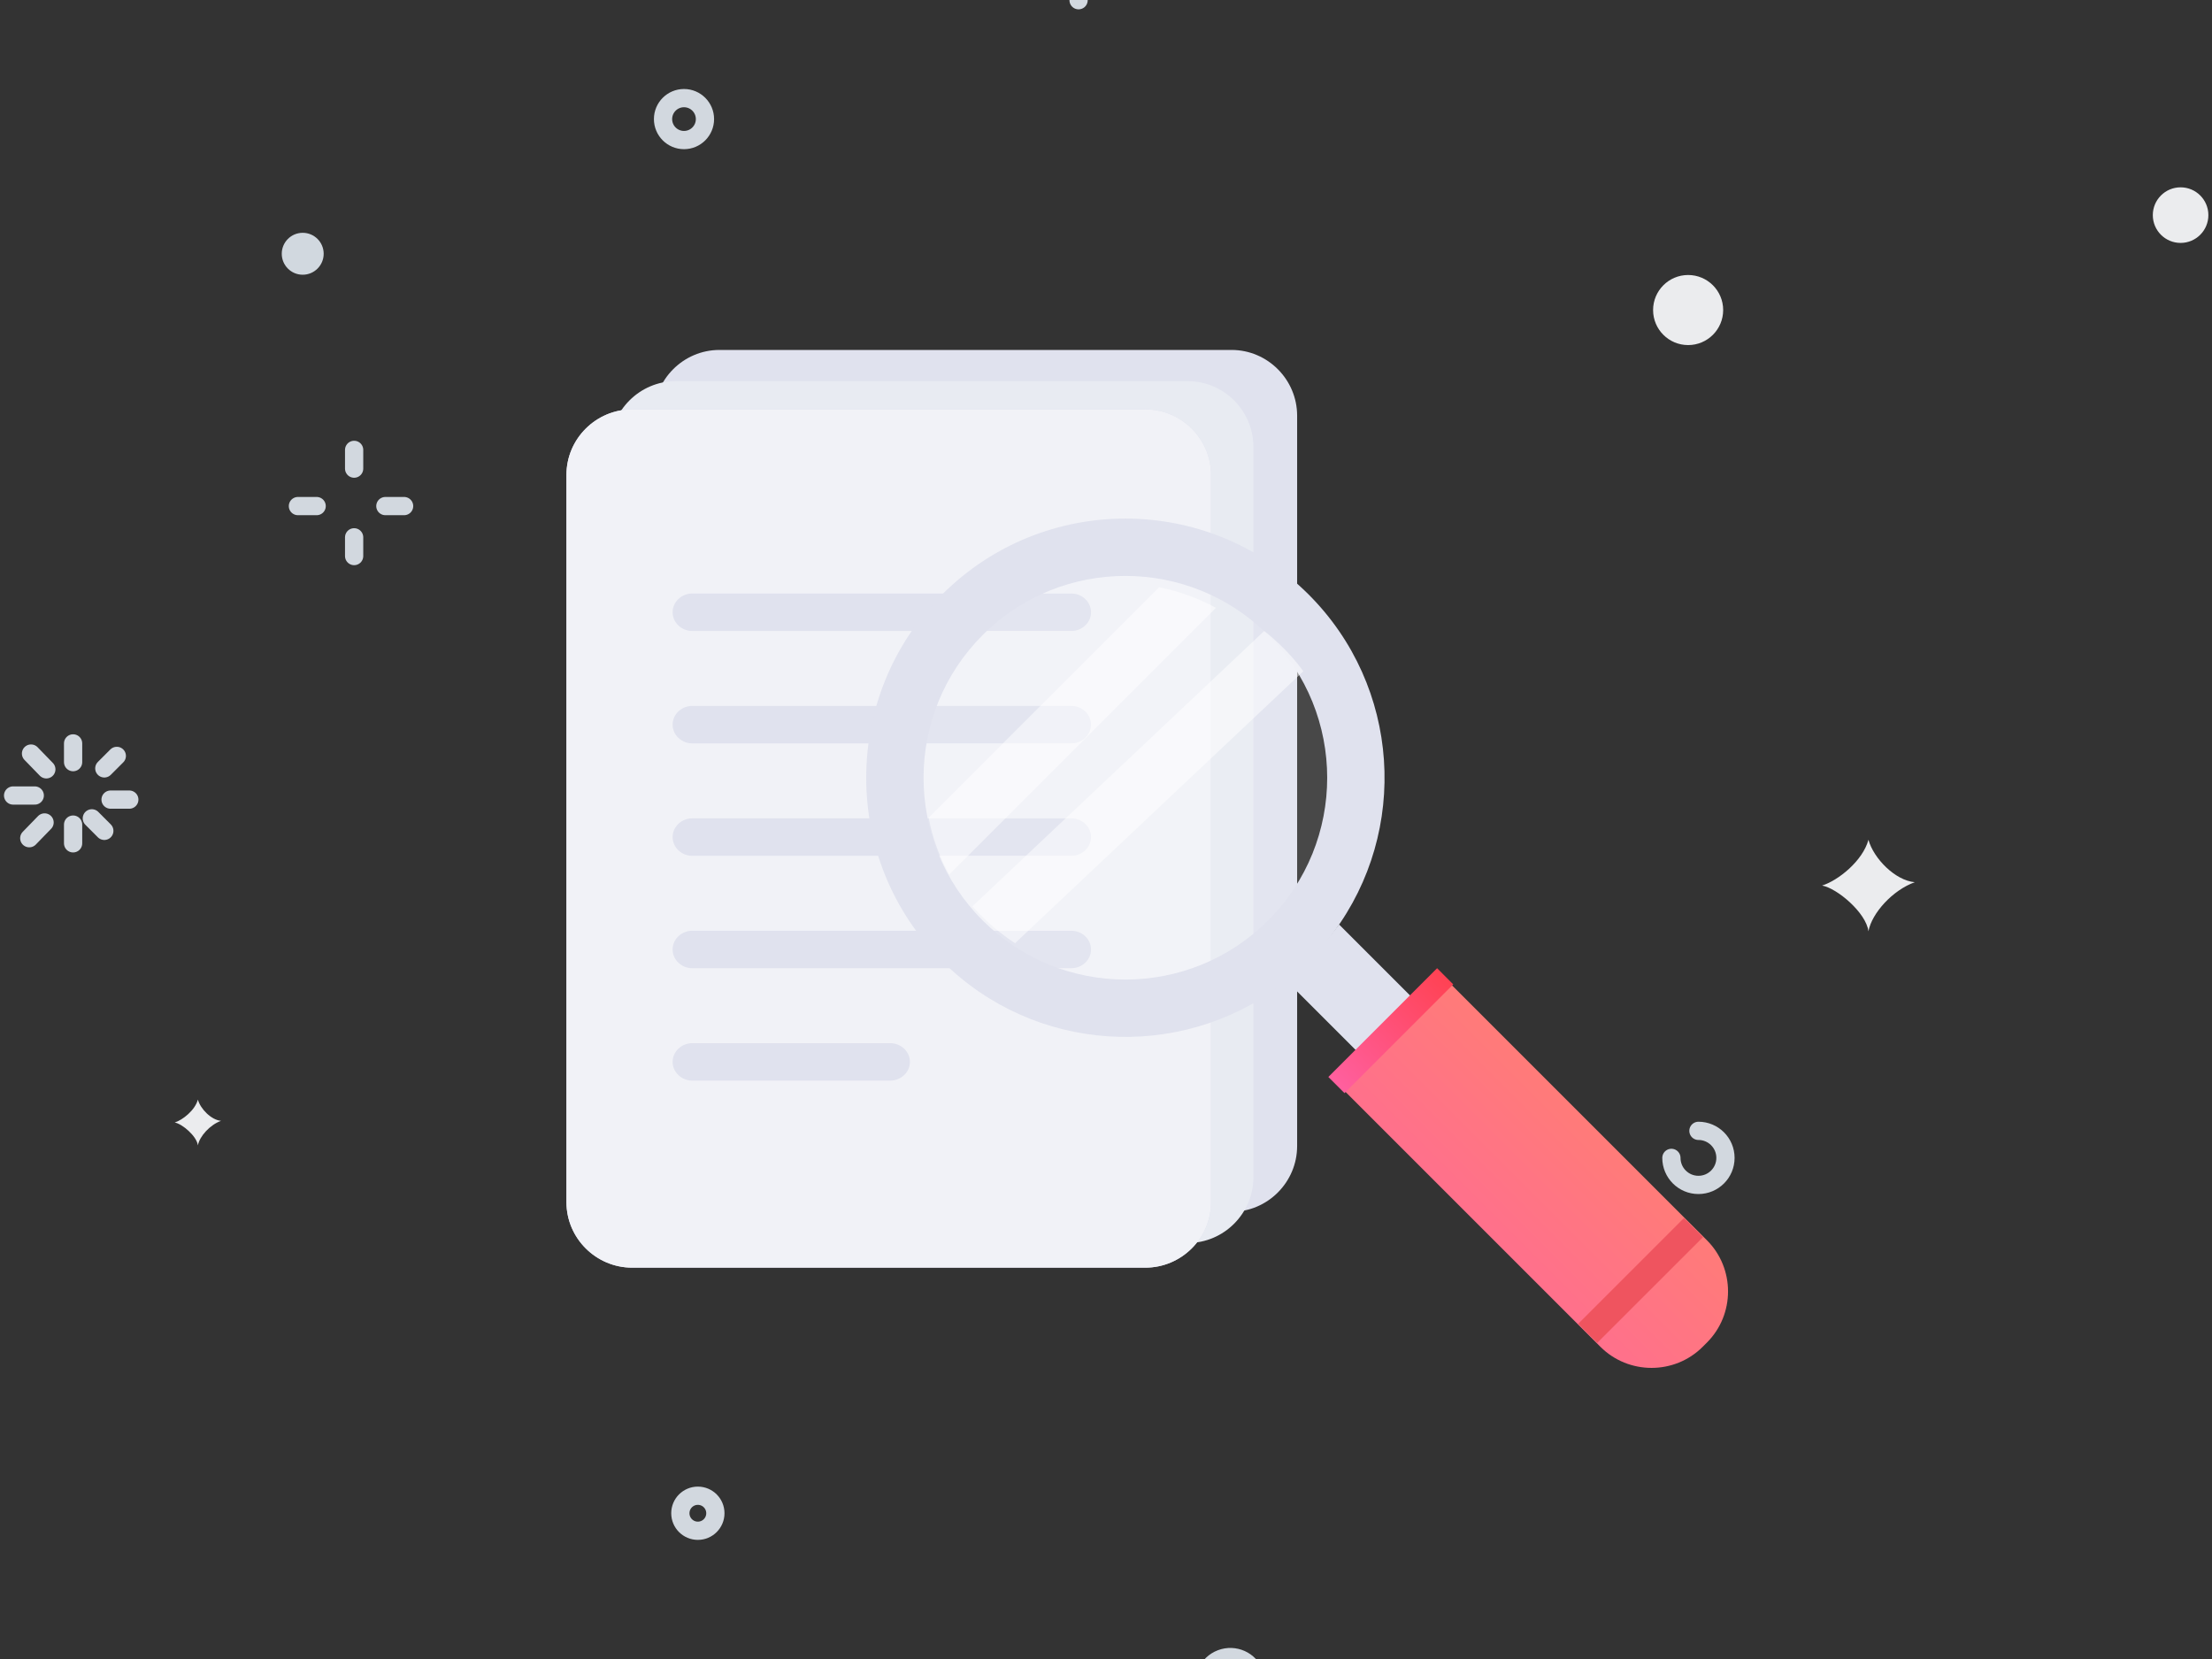 <svg xmlns="http://www.w3.org/2000/svg" xmlns:xlink="http://www.w3.org/1999/xlink" width="800" zoomAndPan="magnify" viewBox="0 0 600 450" height="600" preserveAspectRatio="xMidYMid meet" version="1.0"><rect x="0" y="0" width="600" height="450" fill="#333333" stroke="none"/><defs><clipPath id="67345544e8"><path d="M 363 266 L 469 266 L 469 372 L 363 372 Z M 363 266 " clip-rule="nonzero"/></clipPath><clipPath id="044208ccb7"><path d="M 463.004 364.164 L 461.852 365.316 C 454.227 372.945 441.738 372.945 434.109 365.316 L 363.699 294.906 L 392.594 266.012 L 463.004 336.422 C 470.633 344.051 470.633 356.535 463.004 364.164 " clip-rule="evenodd"/></clipPath><linearGradient x1="246.166" gradientTransform="matrix(1.694, 0, 0, 1.694, 0.168, -23.655)" y1="139.438" x2="183.041" gradientUnits="userSpaceOnUse" y2="202.563" id="617257baf2"><stop stop-opacity="1" stop-color="rgb(100%, 53.699%, 37.599%)" offset="0"/><stop stop-opacity="1" stop-color="rgb(100%, 53.647%, 37.691%)" offset="0.016"/><stop stop-opacity="1" stop-color="rgb(100%, 53.534%, 37.892%)" offset="0.023"/><stop stop-opacity="1" stop-color="rgb(100%, 53.412%, 38.107%)" offset="0.031"/><stop stop-opacity="1" stop-color="rgb(100%, 53.29%, 38.322%)" offset="0.039"/><stop stop-opacity="1" stop-color="rgb(100%, 53.169%, 38.539%)" offset="0.047"/><stop stop-opacity="1" stop-color="rgb(100%, 53.047%, 38.754%)" offset="0.055"/><stop stop-opacity="1" stop-color="rgb(100%, 52.925%, 38.969%)" offset="0.062"/><stop stop-opacity="1" stop-color="rgb(100%, 52.803%, 39.185%)" offset="0.07"/><stop stop-opacity="1" stop-color="rgb(100%, 52.681%, 39.401%)" offset="0.078"/><stop stop-opacity="1" stop-color="rgb(100%, 52.56%, 39.616%)" offset="0.086"/><stop stop-opacity="1" stop-color="rgb(100%, 52.438%, 39.832%)" offset="0.094"/><stop stop-opacity="1" stop-color="rgb(100%, 52.316%, 40.047%)" offset="0.102"/><stop stop-opacity="1" stop-color="rgb(100%, 52.194%, 40.263%)" offset="0.109"/><stop stop-opacity="1" stop-color="rgb(100%, 52.074%, 40.479%)" offset="0.117"/><stop stop-opacity="1" stop-color="rgb(100%, 51.952%, 40.694%)" offset="0.125"/><stop stop-opacity="1" stop-color="rgb(100%, 51.83%, 40.91%)" offset="0.133"/><stop stop-opacity="1" stop-color="rgb(100%, 51.707%, 41.125%)" offset="0.141"/><stop stop-opacity="1" stop-color="rgb(100%, 51.587%, 41.341%)" offset="0.148"/><stop stop-opacity="1" stop-color="rgb(100%, 51.465%, 41.556%)" offset="0.156"/><stop stop-opacity="1" stop-color="rgb(100%, 51.343%, 41.772%)" offset="0.164"/><stop stop-opacity="1" stop-color="rgb(100%, 51.221%, 41.988%)" offset="0.172"/><stop stop-opacity="1" stop-color="rgb(100%, 51.1%, 42.203%)" offset="0.18"/><stop stop-opacity="1" stop-color="rgb(100%, 50.978%, 42.418%)" offset="0.188"/><stop stop-opacity="1" stop-color="rgb(100%, 50.856%, 42.635%)" offset="0.195"/><stop stop-opacity="1" stop-color="rgb(100%, 50.734%, 42.85%)" offset="0.203"/><stop stop-opacity="1" stop-color="rgb(100%, 50.613%, 43.065%)" offset="0.211"/><stop stop-opacity="1" stop-color="rgb(100%, 50.491%, 43.28%)" offset="0.219"/><stop stop-opacity="1" stop-color="rgb(100%, 50.369%, 43.497%)" offset="0.227"/><stop stop-opacity="1" stop-color="rgb(100%, 50.247%, 43.712%)" offset="0.234"/><stop stop-opacity="1" stop-color="rgb(100%, 50.127%, 43.927%)" offset="0.242"/><stop stop-opacity="1" stop-color="rgb(100%, 50.005%, 44.144%)" offset="0.25"/><stop stop-opacity="1" stop-color="rgb(100%, 49.883%, 44.359%)" offset="0.258"/><stop stop-opacity="1" stop-color="rgb(100%, 49.76%, 44.574%)" offset="0.266"/><stop stop-opacity="1" stop-color="rgb(100%, 49.64%, 44.789%)" offset="0.273"/><stop stop-opacity="1" stop-color="rgb(100%, 49.518%, 45.006%)" offset="0.281"/><stop stop-opacity="1" stop-color="rgb(100%, 49.396%, 45.221%)" offset="0.289"/><stop stop-opacity="1" stop-color="rgb(100%, 49.274%, 45.436%)" offset="0.297"/><stop stop-opacity="1" stop-color="rgb(100%, 49.152%, 45.651%)" offset="0.305"/><stop stop-opacity="1" stop-color="rgb(100%, 49.031%, 45.868%)" offset="0.312"/><stop stop-opacity="1" stop-color="rgb(100%, 48.909%, 46.083%)" offset="0.32"/><stop stop-opacity="1" stop-color="rgb(100%, 48.787%, 46.298%)" offset="0.328"/><stop stop-opacity="1" stop-color="rgb(100%, 48.665%, 46.515%)" offset="0.336"/><stop stop-opacity="1" stop-color="rgb(100%, 48.544%, 46.73%)" offset="0.344"/><stop stop-opacity="1" stop-color="rgb(100%, 48.422%, 46.945%)" offset="0.352"/><stop stop-opacity="1" stop-color="rgb(100%, 48.3%, 47.16%)" offset="0.359"/><stop stop-opacity="1" stop-color="rgb(100%, 48.178%, 47.377%)" offset="0.367"/><stop stop-opacity="1" stop-color="rgb(100%, 48.058%, 47.592%)" offset="0.375"/><stop stop-opacity="1" stop-color="rgb(100%, 47.935%, 47.807%)" offset="0.383"/><stop stop-opacity="1" stop-color="rgb(100%, 47.813%, 48.022%)" offset="0.391"/><stop stop-opacity="1" stop-color="rgb(100%, 47.691%, 48.239%)" offset="0.398"/><stop stop-opacity="1" stop-color="rgb(100%, 47.571%, 48.454%)" offset="0.406"/><stop stop-opacity="1" stop-color="rgb(100%, 47.449%, 48.669%)" offset="0.414"/><stop stop-opacity="1" stop-color="rgb(100%, 47.327%, 48.886%)" offset="0.422"/><stop stop-opacity="1" stop-color="rgb(100%, 47.205%, 49.101%)" offset="0.43"/><stop stop-opacity="1" stop-color="rgb(100%, 47.084%, 49.316%)" offset="0.438"/><stop stop-opacity="1" stop-color="rgb(100%, 46.962%, 49.532%)" offset="0.445"/><stop stop-opacity="1" stop-color="rgb(100%, 46.84%, 49.748%)" offset="0.453"/><stop stop-opacity="1" stop-color="rgb(100%, 46.718%, 49.963%)" offset="0.461"/><stop stop-opacity="1" stop-color="rgb(100%, 46.597%, 50.179%)" offset="0.469"/><stop stop-opacity="1" stop-color="rgb(100%, 46.475%, 50.394%)" offset="0.477"/><stop stop-opacity="1" stop-color="rgb(100%, 46.353%, 50.61%)" offset="0.484"/><stop stop-opacity="1" stop-color="rgb(100%, 46.231%, 50.825%)" offset="0.492"/><stop stop-opacity="1" stop-color="rgb(100%, 46.111%, 51.041%)" offset="0.5"/><stop stop-opacity="1" stop-color="rgb(100%, 46.05%, 51.149%)" offset="0.5"/><stop stop-opacity="1" stop-color="rgb(100%, 45.988%, 51.257%)" offset="0.5"/><stop stop-opacity="1" stop-color="rgb(100%, 45.927%, 51.366%)" offset="0.508"/><stop stop-opacity="1" stop-color="rgb(100%, 45.866%, 51.472%)" offset="0.516"/><stop stop-opacity="1" stop-color="rgb(100%, 45.744%, 51.688%)" offset="0.523"/><stop stop-opacity="1" stop-color="rgb(100%, 45.624%, 51.903%)" offset="0.531"/><stop stop-opacity="1" stop-color="rgb(100%, 45.502%, 52.119%)" offset="0.539"/><stop stop-opacity="1" stop-color="rgb(100%, 45.38%, 52.335%)" offset="0.547"/><stop stop-opacity="1" stop-color="rgb(100%, 45.258%, 52.55%)" offset="0.555"/><stop stop-opacity="1" stop-color="rgb(100%, 45.135%, 52.765%)" offset="0.562"/><stop stop-opacity="1" stop-color="rgb(100%, 45.015%, 52.982%)" offset="0.57"/><stop stop-opacity="1" stop-color="rgb(100%, 44.893%, 53.197%)" offset="0.578"/><stop stop-opacity="1" stop-color="rgb(100%, 44.771%, 53.412%)" offset="0.586"/><stop stop-opacity="1" stop-color="rgb(100%, 44.649%, 53.627%)" offset="0.594"/><stop stop-opacity="1" stop-color="rgb(100%, 44.528%, 53.844%)" offset="0.602"/><stop stop-opacity="1" stop-color="rgb(100%, 44.406%, 54.059%)" offset="0.609"/><stop stop-opacity="1" stop-color="rgb(100%, 44.284%, 54.274%)" offset="0.617"/><stop stop-opacity="1" stop-color="rgb(100%, 44.162%, 54.491%)" offset="0.625"/><stop stop-opacity="1" stop-color="rgb(100%, 44.041%, 54.706%)" offset="0.633"/><stop stop-opacity="1" stop-color="rgb(100%, 43.919%, 54.921%)" offset="0.641"/><stop stop-opacity="1" stop-color="rgb(100%, 43.797%, 55.136%)" offset="0.648"/><stop stop-opacity="1" stop-color="rgb(100%, 43.675%, 55.353%)" offset="0.656"/><stop stop-opacity="1" stop-color="rgb(100%, 43.555%, 55.568%)" offset="0.664"/><stop stop-opacity="1" stop-color="rgb(100%, 43.433%, 55.783%)" offset="0.672"/><stop stop-opacity="1" stop-color="rgb(100%, 43.311%, 55.998%)" offset="0.68"/><stop stop-opacity="1" stop-color="rgb(100%, 43.188%, 56.215%)" offset="0.688"/><stop stop-opacity="1" stop-color="rgb(100%, 43.068%, 56.43%)" offset="0.695"/><stop stop-opacity="1" stop-color="rgb(100%, 42.946%, 56.645%)" offset="0.703"/><stop stop-opacity="1" stop-color="rgb(100%, 42.824%, 56.862%)" offset="0.711"/><stop stop-opacity="1" stop-color="rgb(100%, 42.702%, 57.077%)" offset="0.719"/><stop stop-opacity="1" stop-color="rgb(100%, 42.581%, 57.292%)" offset="0.727"/><stop stop-opacity="1" stop-color="rgb(100%, 42.459%, 57.507%)" offset="0.734"/><stop stop-opacity="1" stop-color="rgb(100%, 42.337%, 57.724%)" offset="0.742"/><stop stop-opacity="1" stop-color="rgb(100%, 42.215%, 57.939%)" offset="0.75"/><stop stop-opacity="1" stop-color="rgb(100%, 42.094%, 58.154%)" offset="0.758"/><stop stop-opacity="1" stop-color="rgb(100%, 41.972%, 58.369%)" offset="0.766"/><stop stop-opacity="1" stop-color="rgb(100%, 41.85%, 58.586%)" offset="0.773"/><stop stop-opacity="1" stop-color="rgb(100%, 41.728%, 58.801%)" offset="0.781"/><stop stop-opacity="1" stop-color="rgb(100%, 41.606%, 59.016%)" offset="0.789"/><stop stop-opacity="1" stop-color="rgb(100%, 41.486%, 59.233%)" offset="0.797"/><stop stop-opacity="1" stop-color="rgb(100%, 41.364%, 59.448%)" offset="0.805"/><stop stop-opacity="1" stop-color="rgb(100%, 41.241%, 59.663%)" offset="0.812"/><stop stop-opacity="1" stop-color="rgb(100%, 41.119%, 59.879%)" offset="0.82"/><stop stop-opacity="1" stop-color="rgb(100%, 40.999%, 60.095%)" offset="0.828"/><stop stop-opacity="1" stop-color="rgb(100%, 40.877%, 60.31%)" offset="0.836"/><stop stop-opacity="1" stop-color="rgb(100%, 40.755%, 60.526%)" offset="0.844"/><stop stop-opacity="1" stop-color="rgb(100%, 40.633%, 60.741%)" offset="0.852"/><stop stop-opacity="1" stop-color="rgb(100%, 40.512%, 60.957%)" offset="0.859"/><stop stop-opacity="1" stop-color="rgb(100%, 40.39%, 61.172%)" offset="0.867"/><stop stop-opacity="1" stop-color="rgb(100%, 40.268%, 61.388%)" offset="0.875"/><stop stop-opacity="1" stop-color="rgb(100%, 40.146%, 61.604%)" offset="0.883"/><stop stop-opacity="1" stop-color="rgb(100%, 40.025%, 61.819%)" offset="0.891"/><stop stop-opacity="1" stop-color="rgb(100%, 39.903%, 62.035%)" offset="0.898"/><stop stop-opacity="1" stop-color="rgb(100%, 39.781%, 62.25%)" offset="0.906"/><stop stop-opacity="1" stop-color="rgb(100%, 39.659%, 62.466%)" offset="0.914"/><stop stop-opacity="1" stop-color="rgb(100%, 39.539%, 62.682%)" offset="0.922"/><stop stop-opacity="1" stop-color="rgb(100%, 39.417%, 62.897%)" offset="0.93"/><stop stop-opacity="1" stop-color="rgb(100%, 39.294%, 63.112%)" offset="0.938"/><stop stop-opacity="1" stop-color="rgb(100%, 39.172%, 63.329%)" offset="0.945"/><stop stop-opacity="1" stop-color="rgb(100%, 39.052%, 63.544%)" offset="0.953"/><stop stop-opacity="1" stop-color="rgb(100%, 38.93%, 63.759%)" offset="0.961"/><stop stop-opacity="1" stop-color="rgb(100%, 38.808%, 63.974%)" offset="0.969"/><stop stop-opacity="1" stop-color="rgb(100%, 38.686%, 64.191%)" offset="0.977"/><stop stop-opacity="1" stop-color="rgb(100%, 38.565%, 64.406%)" offset="0.984"/><stop stop-opacity="1" stop-color="rgb(100%, 38.451%, 64.606%)" offset="1"/></linearGradient><clipPath id="efa6e41089"><path d="M 360 262 L 395 262 L 395 297 L 360 297 Z M 360 262 " clip-rule="nonzero"/></clipPath><clipPath id="91289b978e"><path d="M 394.191 267.008 L 364.695 296.504 L 360.312 292.121 L 389.809 262.625 Z M 394.191 267.008 " clip-rule="evenodd"/></clipPath><linearGradient x1="222.604" gradientTransform="matrix(1.694, 0, 0, 1.694, 0.168, -23.655)" y1="159" x2="202.604" gradientUnits="userSpaceOnUse" y2="179" id="2d86fe5f2f"><stop stop-opacity="1" stop-color="rgb(100%, 25.099%, 30.6%)" offset="0"/><stop stop-opacity="1" stop-color="rgb(100%, 25.151%, 30.733%)" offset="0.008"/><stop stop-opacity="1" stop-color="rgb(100%, 25.255%, 30.998%)" offset="0.016"/><stop stop-opacity="1" stop-color="rgb(100%, 25.359%, 31.265%)" offset="0.023"/><stop stop-opacity="1" stop-color="rgb(100%, 25.462%, 31.531%)" offset="0.031"/><stop stop-opacity="1" stop-color="rgb(100%, 25.566%, 31.798%)" offset="0.039"/><stop stop-opacity="1" stop-color="rgb(100%, 25.671%, 32.063%)" offset="0.047"/><stop stop-opacity="1" stop-color="rgb(100%, 25.775%, 32.33%)" offset="0.055"/><stop stop-opacity="1" stop-color="rgb(100%, 25.879%, 32.597%)" offset="0.062"/><stop stop-opacity="1" stop-color="rgb(100%, 25.983%, 32.863%)" offset="0.07"/><stop stop-opacity="1" stop-color="rgb(100%, 26.086%, 33.13%)" offset="0.078"/><stop stop-opacity="1" stop-color="rgb(100%, 26.19%, 33.395%)" offset="0.086"/><stop stop-opacity="1" stop-color="rgb(100%, 26.294%, 33.662%)" offset="0.094"/><stop stop-opacity="1" stop-color="rgb(100%, 26.398%, 33.929%)" offset="0.102"/><stop stop-opacity="1" stop-color="rgb(100%, 26.501%, 34.195%)" offset="0.109"/><stop stop-opacity="1" stop-color="rgb(100%, 26.605%, 34.462%)" offset="0.117"/><stop stop-opacity="1" stop-color="rgb(100%, 26.709%, 34.727%)" offset="0.125"/><stop stop-opacity="1" stop-color="rgb(100%, 26.814%, 34.995%)" offset="0.133"/><stop stop-opacity="1" stop-color="rgb(100%, 26.918%, 35.262%)" offset="0.141"/><stop stop-opacity="1" stop-color="rgb(100%, 27.022%, 35.527%)" offset="0.148"/><stop stop-opacity="1" stop-color="rgb(100%, 27.126%, 35.794%)" offset="0.156"/><stop stop-opacity="1" stop-color="rgb(100%, 27.229%, 36.06%)" offset="0.164"/><stop stop-opacity="1" stop-color="rgb(100%, 27.333%, 36.327%)" offset="0.172"/><stop stop-opacity="1" stop-color="rgb(100%, 27.437%, 36.594%)" offset="0.18"/><stop stop-opacity="1" stop-color="rgb(100%, 27.541%, 36.859%)" offset="0.188"/><stop stop-opacity="1" stop-color="rgb(100%, 27.644%, 37.126%)" offset="0.195"/><stop stop-opacity="1" stop-color="rgb(100%, 27.748%, 37.392%)" offset="0.203"/><stop stop-opacity="1" stop-color="rgb(100%, 27.853%, 37.659%)" offset="0.211"/><stop stop-opacity="1" stop-color="rgb(100%, 27.957%, 37.926%)" offset="0.219"/><stop stop-opacity="1" stop-color="rgb(100%, 28.061%, 38.191%)" offset="0.227"/><stop stop-opacity="1" stop-color="rgb(100%, 28.165%, 38.458%)" offset="0.234"/><stop stop-opacity="1" stop-color="rgb(100%, 28.268%, 38.724%)" offset="0.242"/><stop stop-opacity="1" stop-color="rgb(100%, 28.372%, 38.991%)" offset="0.25"/><stop stop-opacity="1" stop-color="rgb(100%, 28.476%, 39.256%)" offset="0.258"/><stop stop-opacity="1" stop-color="rgb(100%, 28.58%, 39.523%)" offset="0.266"/><stop stop-opacity="1" stop-color="rgb(100%, 28.683%, 39.79%)" offset="0.273"/><stop stop-opacity="1" stop-color="rgb(100%, 28.787%, 40.056%)" offset="0.281"/><stop stop-opacity="1" stop-color="rgb(100%, 28.891%, 40.323%)" offset="0.289"/><stop stop-opacity="1" stop-color="rgb(100%, 28.996%, 40.588%)" offset="0.297"/><stop stop-opacity="1" stop-color="rgb(100%, 29.1%, 40.855%)" offset="0.305"/><stop stop-opacity="1" stop-color="rgb(100%, 29.204%, 41.122%)" offset="0.312"/><stop stop-opacity="1" stop-color="rgb(100%, 29.308%, 41.388%)" offset="0.32"/><stop stop-opacity="1" stop-color="rgb(100%, 29.411%, 41.655%)" offset="0.328"/><stop stop-opacity="1" stop-color="rgb(100%, 29.515%, 41.92%)" offset="0.336"/><stop stop-opacity="1" stop-color="rgb(100%, 29.619%, 42.188%)" offset="0.344"/><stop stop-opacity="1" stop-color="rgb(100%, 29.723%, 42.455%)" offset="0.352"/><stop stop-opacity="1" stop-color="rgb(100%, 29.826%, 42.72%)" offset="0.359"/><stop stop-opacity="1" stop-color="rgb(100%, 29.93%, 42.987%)" offset="0.367"/><stop stop-opacity="1" stop-color="rgb(100%, 30.035%, 43.253%)" offset="0.375"/><stop stop-opacity="1" stop-color="rgb(100%, 30.139%, 43.52%)" offset="0.383"/><stop stop-opacity="1" stop-color="rgb(100%, 30.243%, 43.787%)" offset="0.391"/><stop stop-opacity="1" stop-color="rgb(100%, 30.347%, 44.052%)" offset="0.398"/><stop stop-opacity="1" stop-color="rgb(100%, 30.45%, 44.319%)" offset="0.406"/><stop stop-opacity="1" stop-color="rgb(100%, 30.554%, 44.585%)" offset="0.414"/><stop stop-opacity="1" stop-color="rgb(100%, 30.658%, 44.852%)" offset="0.422"/><stop stop-opacity="1" stop-color="rgb(100%, 30.762%, 45.117%)" offset="0.43"/><stop stop-opacity="1" stop-color="rgb(100%, 30.865%, 45.384%)" offset="0.438"/><stop stop-opacity="1" stop-color="rgb(100%, 30.969%, 45.651%)" offset="0.445"/><stop stop-opacity="1" stop-color="rgb(100%, 31.075%, 45.917%)" offset="0.453"/><stop stop-opacity="1" stop-color="rgb(100%, 31.178%, 46.184%)" offset="0.461"/><stop stop-opacity="1" stop-color="rgb(100%, 31.282%, 46.449%)" offset="0.469"/><stop stop-opacity="1" stop-color="rgb(100%, 31.386%, 46.716%)" offset="0.477"/><stop stop-opacity="1" stop-color="rgb(100%, 31.49%, 46.983%)" offset="0.484"/><stop stop-opacity="1" stop-color="rgb(100%, 31.593%, 47.249%)" offset="0.492"/><stop stop-opacity="1" stop-color="rgb(100%, 31.697%, 47.516%)" offset="0.5"/><stop stop-opacity="1" stop-color="rgb(100%, 31.801%, 47.781%)" offset="0.508"/><stop stop-opacity="1" stop-color="rgb(100%, 31.905%, 48.048%)" offset="0.516"/><stop stop-opacity="1" stop-color="rgb(100%, 32.008%, 48.315%)" offset="0.523"/><stop stop-opacity="1" stop-color="rgb(100%, 32.112%, 48.581%)" offset="0.531"/><stop stop-opacity="1" stop-color="rgb(100%, 32.217%, 48.848%)" offset="0.539"/><stop stop-opacity="1" stop-color="rgb(100%, 32.321%, 49.113%)" offset="0.547"/><stop stop-opacity="1" stop-color="rgb(100%, 32.425%, 49.38%)" offset="0.555"/><stop stop-opacity="1" stop-color="rgb(100%, 32.529%, 49.648%)" offset="0.562"/><stop stop-opacity="1" stop-color="rgb(100%, 32.632%, 49.913%)" offset="0.57"/><stop stop-opacity="1" stop-color="rgb(100%, 32.736%, 50.18%)" offset="0.578"/><stop stop-opacity="1" stop-color="rgb(100%, 32.84%, 50.446%)" offset="0.586"/><stop stop-opacity="1" stop-color="rgb(100%, 32.944%, 50.713%)" offset="0.594"/><stop stop-opacity="1" stop-color="rgb(100%, 33.047%, 50.98%)" offset="0.602"/><stop stop-opacity="1" stop-color="rgb(100%, 33.151%, 51.245%)" offset="0.609"/><stop stop-opacity="1" stop-color="rgb(100%, 33.257%, 51.512%)" offset="0.617"/><stop stop-opacity="1" stop-color="rgb(100%, 33.36%, 51.778%)" offset="0.625"/><stop stop-opacity="1" stop-color="rgb(100%, 33.464%, 52.045%)" offset="0.633"/><stop stop-opacity="1" stop-color="rgb(100%, 33.568%, 52.31%)" offset="0.641"/><stop stop-opacity="1" stop-color="rgb(100%, 33.672%, 52.577%)" offset="0.648"/><stop stop-opacity="1" stop-color="rgb(100%, 33.775%, 52.844%)" offset="0.656"/><stop stop-opacity="1" stop-color="rgb(100%, 33.879%, 53.11%)" offset="0.664"/><stop stop-opacity="1" stop-color="rgb(100%, 33.983%, 53.377%)" offset="0.672"/><stop stop-opacity="1" stop-color="rgb(100%, 34.087%, 53.642%)" offset="0.68"/><stop stop-opacity="1" stop-color="rgb(100%, 34.19%, 53.909%)" offset="0.688"/><stop stop-opacity="1" stop-color="rgb(100%, 34.294%, 54.176%)" offset="0.695"/><stop stop-opacity="1" stop-color="rgb(100%, 34.399%, 54.442%)" offset="0.703"/><stop stop-opacity="1" stop-color="rgb(100%, 34.503%, 54.709%)" offset="0.711"/><stop stop-opacity="1" stop-color="rgb(100%, 34.607%, 54.974%)" offset="0.719"/><stop stop-opacity="1" stop-color="rgb(100%, 34.711%, 55.241%)" offset="0.727"/><stop stop-opacity="1" stop-color="rgb(100%, 34.814%, 55.508%)" offset="0.734"/><stop stop-opacity="1" stop-color="rgb(100%, 34.918%, 55.774%)" offset="0.742"/><stop stop-opacity="1" stop-color="rgb(100%, 35.022%, 56.041%)" offset="0.75"/><stop stop-opacity="1" stop-color="rgb(100%, 35.126%, 56.306%)" offset="0.758"/><stop stop-opacity="1" stop-color="rgb(100%, 35.229%, 56.573%)" offset="0.766"/><stop stop-opacity="1" stop-color="rgb(100%, 35.333%, 56.841%)" offset="0.773"/><stop stop-opacity="1" stop-color="rgb(100%, 35.439%, 57.106%)" offset="0.781"/><stop stop-opacity="1" stop-color="rgb(100%, 35.542%, 57.373%)" offset="0.789"/><stop stop-opacity="1" stop-color="rgb(100%, 35.646%, 57.639%)" offset="0.797"/><stop stop-opacity="1" stop-color="rgb(100%, 35.75%, 57.906%)" offset="0.805"/><stop stop-opacity="1" stop-color="rgb(100%, 35.854%, 58.171%)" offset="0.812"/><stop stop-opacity="1" stop-color="rgb(100%, 35.957%, 58.438%)" offset="0.82"/><stop stop-opacity="1" stop-color="rgb(100%, 36.061%, 58.705%)" offset="0.828"/><stop stop-opacity="1" stop-color="rgb(100%, 36.165%, 58.971%)" offset="0.836"/><stop stop-opacity="1" stop-color="rgb(100%, 36.269%, 59.238%)" offset="0.844"/><stop stop-opacity="1" stop-color="rgb(100%, 36.372%, 59.503%)" offset="0.852"/><stop stop-opacity="1" stop-color="rgb(100%, 36.476%, 59.77%)" offset="0.859"/><stop stop-opacity="1" stop-color="rgb(100%, 36.581%, 60.037%)" offset="0.867"/><stop stop-opacity="1" stop-color="rgb(100%, 36.685%, 60.303%)" offset="0.875"/><stop stop-opacity="1" stop-color="rgb(100%, 36.789%, 60.57%)" offset="0.883"/><stop stop-opacity="1" stop-color="rgb(100%, 36.893%, 60.835%)" offset="0.891"/><stop stop-opacity="1" stop-color="rgb(100%, 36.996%, 61.102%)" offset="0.898"/><stop stop-opacity="1" stop-color="rgb(100%, 37.1%, 61.369%)" offset="0.906"/><stop stop-opacity="1" stop-color="rgb(100%, 37.204%, 61.635%)" offset="0.914"/><stop stop-opacity="1" stop-color="rgb(100%, 37.308%, 61.902%)" offset="0.922"/><stop stop-opacity="1" stop-color="rgb(100%, 37.411%, 62.167%)" offset="0.93"/><stop stop-opacity="1" stop-color="rgb(100%, 37.515%, 62.434%)" offset="0.938"/><stop stop-opacity="1" stop-color="rgb(100%, 37.621%, 62.701%)" offset="0.945"/><stop stop-opacity="1" stop-color="rgb(100%, 37.724%, 62.967%)" offset="0.953"/><stop stop-opacity="1" stop-color="rgb(100%, 37.828%, 63.234%)" offset="0.961"/><stop stop-opacity="1" stop-color="rgb(100%, 37.932%, 63.499%)" offset="0.969"/><stop stop-opacity="1" stop-color="rgb(100%, 38.036%, 63.766%)" offset="0.977"/><stop stop-opacity="1" stop-color="rgb(100%, 38.139%, 64.034%)" offset="0.984"/><stop stop-opacity="1" stop-color="rgb(100%, 38.243%, 64.299%)" offset="0.992"/><stop stop-opacity="1" stop-color="rgb(100%, 38.347%, 64.566%)" offset="1"/></linearGradient></defs><path stroke-linecap="round" transform="matrix(1.694, 0, 0, 1.694, 0.168, -23.655)" fill="none" stroke-linejoin="miter" d="M 11.606 132.999 L 11.606 135.999 " stroke="#d2d8df" stroke-width="2.921" stroke-opacity="1" stroke-miterlimit="4"/><path stroke-linecap="round" transform="matrix(1.694, 0, 0, 1.694, 0.168, -23.655)" fill="none" stroke-linejoin="miter" d="M 4.868 134.625 L 7.319 137.15 " stroke="#d2d8df" stroke-width="2.921" stroke-opacity="1" stroke-miterlimit="4"/><path stroke-linecap="round" transform="matrix(1.694, 0, 0, 1.694, 0.168, -23.655)" fill="none" stroke-linejoin="miter" d="M 1.999 141.342 L 5.467 141.342 " stroke="#d2d8df" stroke-width="2.921" stroke-opacity="1" stroke-miterlimit="4"/><path stroke-linecap="round" transform="matrix(1.694, 0, 0, 1.694, 0.168, -23.655)" fill="none" stroke-linejoin="miter" d="M 4.587 148.179 L 7.038 145.657 " stroke="#d2d8df" stroke-width="2.921" stroke-opacity="1" stroke-miterlimit="4"/><path stroke-linecap="round" transform="matrix(1.694, 0, 0, 1.694, 0.168, -23.655)" fill="none" stroke-linejoin="miter" d="M 11.606 149 L 11.606 146 " stroke="#d2d8df" stroke-width="2.921" stroke-opacity="1" stroke-miterlimit="4"/><path stroke-linecap="round" transform="matrix(1.694, 0, 0, 1.694, 0.168, -23.655)" fill="none" stroke-linejoin="miter" d="M 16.605 147.001 L 14.606 144.999 " stroke="#d2d8df" stroke-width="2.921" stroke-opacity="1" stroke-miterlimit="4"/><path stroke-linecap="round" transform="matrix(1.694, 0, 0, 1.694, 0.168, -23.655)" fill="none" stroke-linejoin="miter" d="M 20.606 141.999 L 17.606 141.999 " stroke="#d2d8df" stroke-width="2.921" stroke-opacity="1" stroke-miterlimit="4"/><path stroke-linecap="round" transform="matrix(1.694, 0, 0, 1.694, 0.168, -23.655)" fill="none" stroke-linejoin="miter" d="M 18.605 135.001 L 16.605 137 " stroke="#d2d8df" stroke-width="2.921" stroke-opacity="1" stroke-miterlimit="4"/><path stroke-linecap="round" transform="matrix(1.694, 0, 0, 1.694, 0.168, -23.655)" fill="none" stroke-linejoin="miter" d="M 172.605 13.999 L 172.605 12 " stroke="#d2d8df" stroke-width="2.921" stroke-opacity="1" stroke-miterlimit="4"/><path stroke-linecap="round" transform="matrix(1.694, 0, 0, 1.694, 0.168, -23.655)" fill="none" stroke-linejoin="miter" d="M 56.605 86.001 L 56.605 89.001 " stroke="#d2d8df" stroke-width="2.921" stroke-opacity="1" stroke-miterlimit="4"/><path stroke-linecap="round" transform="matrix(1.694, 0, 0, 1.694, 0.168, -23.655)" fill="none" stroke-linejoin="miter" d="M 47.605 94.999 L 50.605 94.999 " stroke="#d2d8df" stroke-width="2.921" stroke-opacity="1" stroke-miterlimit="4"/><path stroke-linecap="round" transform="matrix(1.694, 0, 0, 1.694, 0.168, -23.655)" fill="none" stroke-linejoin="miter" d="M 56.605 103.001 L 56.605 100.001 " stroke="#d2d8df" stroke-width="2.921" stroke-opacity="1" stroke-miterlimit="4"/><path stroke-linecap="round" transform="matrix(1.694, 0, 0, 1.694, 0.168, -23.655)" fill="none" stroke-linejoin="miter" d="M 64.607 94.999 L 61.606 94.999 " stroke="#d2d8df" stroke-width="2.921" stroke-opacity="1" stroke-miterlimit="4"/><path stroke-linecap="round" transform="matrix(1.694, 0, 0, 1.694, 0.168, -23.655)" fill="none" stroke-linejoin="miter" d="M 271.859 195.039 C 274.25 195.039 276.187 196.979 276.187 199.368 C 276.187 201.759 274.25 203.696 271.859 203.696 C 269.47 203.696 267.53 201.759 267.53 199.368 " stroke="#d2d8df" stroke-width="2.921" stroke-opacity="1" stroke-miterlimit="4"/><path fill="#ebecee" d="M 494.238 240.203 C 498.594 238.844 505.266 233.52 506.812 227.793 C 508.211 232.855 514.082 238.844 519.383 239.297 C 513.418 241.41 507.715 247.684 506.812 252.609 C 506.195 247.586 498.309 240.934 494.238 240.203 " fill-opacity="1" fill-rule="evenodd"/><path fill="#ebecee" d="M 47.391 304.473 C 49.566 303.797 52.902 301.137 53.676 298.27 C 54.375 300.801 57.312 303.797 59.961 304.023 C 56.98 305.078 54.129 308.215 53.676 310.68 C 53.367 308.168 49.426 304.84 47.391 304.473 " fill-opacity="1" fill-rule="evenodd"/><path fill="#d1d8df" d="M 87.797 68.832 C 87.797 71.977 85.25 74.52 82.109 74.52 C 78.969 74.52 76.426 71.977 76.426 68.832 C 76.426 65.691 78.969 63.148 82.109 63.148 C 85.25 63.148 87.797 65.691 87.797 68.832 " fill-opacity="1" fill-rule="evenodd"/><path fill="#ebecee" d="M 467.406 84.098 C 467.406 89.348 463.148 93.602 457.902 93.602 C 452.656 93.602 448.398 89.348 448.398 84.098 C 448.398 78.852 452.656 74.594 457.902 74.594 C 463.148 74.594 467.406 78.852 467.406 84.098 " fill-opacity="1" fill-rule="evenodd"/><path fill="#ebecee" d="M 599.016 58.352 C 599.016 62.516 595.645 65.891 591.48 65.891 C 587.32 65.891 583.945 62.516 583.945 58.352 C 583.945 54.188 587.32 50.812 591.48 50.812 C 595.645 50.812 599.016 54.188 599.016 58.352 " fill-opacity="1" fill-rule="evenodd"/><path stroke-linecap="round" transform="matrix(1.694, 0, 0, 1.694, 0.168, -23.655)" fill="none" stroke-linejoin="miter" d="M 114.448 256.27 C 114.448 257.817 113.194 259.074 111.644 259.074 C 110.094 259.074 108.84 257.817 108.84 256.27 C 108.84 254.718 110.094 253.464 111.644 253.464 C 113.194 253.464 114.448 254.718 114.448 256.27 Z M 114.448 256.27 " stroke="#d2d8df" stroke-width="2.921" stroke-opacity="1" stroke-miterlimit="4"/><path stroke-linecap="round" transform="matrix(1.694, 0, 0, 1.694, 0.168, -23.655)" fill="none" stroke-linejoin="miter" d="M 112.781 33.033 C 112.781 34.887 111.277 36.39 109.423 36.39 C 107.572 36.39 106.068 34.887 106.068 33.033 C 106.068 31.179 107.572 29.675 109.423 29.675 C 111.277 29.675 112.781 31.179 112.781 33.033 Z M 112.781 33.033 " stroke="#d2d8df" stroke-width="2.921" stroke-opacity="1" stroke-miterlimit="4"/><path stroke-linecap="round" transform="matrix(1.694, 0, 0, 1.694, 0.168, -23.655)" fill="none" stroke-linejoin="miter" d="M 198.383 287.336 C 196.239 288.152 193.838 287.075 193.022 284.931 C 192.208 282.786 193.283 280.386 195.429 279.57 C 197.572 278.753 199.972 279.83 200.788 281.975 C 201.605 284.119 200.528 286.522 198.383 287.336 Z M 198.383 287.336 " stroke="#d2d8df" stroke-width="2.921" stroke-opacity="1" stroke-miterlimit="4"/><path fill="#e0e2ee" d="M 334.059 328.691 L 195.145 328.691 C 185.367 328.691 177.363 320.66 177.363 310.852 L 177.363 112.754 C 177.363 102.945 185.367 94.922 195.145 94.922 L 334.059 94.922 C 343.84 94.922 351.844 102.945 351.844 112.754 L 351.844 310.852 C 351.844 320.66 343.84 328.691 334.059 328.691 " fill-opacity="1" fill-rule="evenodd"/><path fill="#e8ebf2" d="M 322.199 337.16 L 183.285 337.16 C 173.508 337.16 165.504 329.133 165.504 319.32 L 165.504 121.227 C 165.504 111.414 173.508 103.391 183.285 103.391 L 322.199 103.391 C 331.98 103.391 339.984 111.414 339.984 121.227 L 339.984 319.32 C 339.984 329.133 331.98 337.16 322.199 337.16 " fill-opacity="1" fill-rule="evenodd"/><path fill="#d8dbea" d="M 310.664 343.848 L 171.465 343.848 C 161.668 343.848 153.648 335.852 153.648 326.086 L 153.648 128.809 C 153.648 119.039 161.668 111.047 171.465 111.047 L 310.664 111.047 C 320.465 111.047 328.484 119.039 328.484 128.809 L 328.484 326.086 C 328.484 335.852 320.465 343.848 310.664 343.848 " fill-opacity="1" fill-rule="evenodd"/><path fill="#f1f2f7" d="M 310.664 343.848 L 171.465 343.848 C 161.668 343.848 153.648 335.852 153.648 326.086 L 153.648 128.809 C 153.648 119.039 161.668 111.047 171.465 111.047 L 310.664 111.047 C 320.465 111.047 328.484 119.039 328.484 128.809 L 328.484 326.086 C 328.484 335.852 320.465 343.848 310.664 343.848 " fill-opacity="1" fill-rule="evenodd"/><path fill="#e0e2ee" d="M 290.602 171.152 L 187.785 171.152 C 184.848 171.152 182.445 168.863 182.445 166.07 C 182.445 163.273 184.848 160.988 187.785 160.988 L 290.602 160.988 C 293.539 160.988 295.941 163.273 295.941 166.07 C 295.941 168.863 293.539 171.152 290.602 171.152 " fill-opacity="1" fill-rule="evenodd"/><path fill="#e0e2ee" d="M 290.602 201.641 L 187.785 201.641 C 184.848 201.641 182.445 199.355 182.445 196.562 C 182.445 193.766 184.848 191.477 187.785 191.477 L 290.602 191.477 C 293.539 191.477 295.941 193.766 295.941 196.562 C 295.941 199.355 293.539 201.641 290.602 201.641 " fill-opacity="1" fill-rule="evenodd"/><path fill="#e0e2ee" d="M 290.602 232.133 L 187.785 232.133 C 184.848 232.133 182.445 229.848 182.445 227.055 C 182.445 224.262 184.848 221.969 187.785 221.969 L 290.602 221.969 C 293.539 221.969 295.941 224.262 295.941 227.055 C 295.941 229.848 293.539 232.133 290.602 232.133 " fill-opacity="1" fill-rule="evenodd"/><path fill="#e0e2ee" d="M 290.602 262.625 L 187.785 262.625 C 184.848 262.625 182.445 260.34 182.445 257.543 C 182.445 254.746 184.848 252.461 187.785 252.461 L 290.602 252.461 C 293.539 252.461 295.941 254.746 295.941 257.543 C 295.941 260.34 293.539 262.625 290.602 262.625 " fill-opacity="1" fill-rule="evenodd"/><path fill="#e0e2ee" d="M 241.453 293.117 L 187.809 293.117 C 184.859 293.117 182.445 290.828 182.445 288.035 C 182.445 285.238 184.859 282.953 187.809 282.953 L 241.453 282.953 C 244.402 282.953 246.816 285.238 246.816 288.035 C 246.816 290.828 244.402 293.117 241.453 293.117 " fill-opacity="1" fill-rule="evenodd"/><path fill="#ffffff" d="M 349.73 253.711 C 329.172 274.266 297.344 276.582 274.238 260.715 C 271.285 258.648 268.473 256.328 265.852 253.711 C 264.504 252.363 263.234 250.977 262.031 249.516 C 259.637 246.598 257.539 243.484 255.816 240.27 C 252.785 234.84 250.727 229.074 249.602 223.121 C 245.973 204.438 251.398 184.332 265.852 169.883 C 280.344 155.391 300.453 150 319.137 153.594 C 325.09 154.754 330.859 156.816 336.289 159.809 C 339.512 161.566 342.578 163.668 345.504 166.062 C 346.961 167.258 348.348 168.535 349.695 169.883 C 352.316 172.504 354.672 175.309 356.699 178.266 C 372.578 201.367 370.254 233.191 349.73 253.711 " fill-opacity="0.102" fill-rule="evenodd"/><path fill="#e0e2ee" d="M 343.98 249.66 C 322.59 271.055 287.926 271.051 266.535 249.66 C 245.168 228.293 245.168 193.629 266.562 172.238 C 287.926 150.875 322.59 150.875 343.953 172.238 C 365.344 193.629 365.344 228.293 343.98 249.66 M 354.957 161.25 C 327.5 133.797 283.012 133.797 255.559 161.25 C 228.105 188.703 228.082 233.219 255.535 260.672 C 280.52 285.652 319.688 287.906 347.23 267.395 C 349.922 265.391 352.512 263.141 354.984 260.672 C 357.453 258.203 359.699 255.609 361.703 252.922 C 382.211 225.371 379.941 186.234 354.957 161.25 " fill-opacity="1" fill-rule="evenodd"/><g clip-path="url(#67345544e8)"><g clip-path="url(#044208ccb7)"><path fill="url(#617257baf2)" d="M 363.699 266.012 L 363.699 372.945 L 470.633 372.945 L 470.633 266.012 Z M 363.699 266.012 " fill-rule="nonzero"/></g></g><path fill="#e0e2ee" d="M 363.219 250.766 L 384.027 271.574 L 369.258 286.34 L 348.453 265.535 C 351.199 263.488 353.84 261.191 356.363 258.676 C 358.883 256.156 361.176 253.512 363.219 250.766 " fill-opacity="1" fill-rule="evenodd"/><path fill="#ef545f" d="M 461.949 335.559 L 433.238 364.262 L 428.07 359.09 L 456.777 330.383 Z M 461.949 335.559 " fill-opacity="1" fill-rule="evenodd"/><g clip-path="url(#efa6e41089)"><g clip-path="url(#91289b978e)"><path fill="url(#2d86fe5f2f)" d="M 360.312 262.625 L 360.312 296.504 L 394.191 296.504 L 394.191 262.625 Z M 360.312 262.625 " fill-rule="nonzero"/></g></g><path fill="#ffffff" d="M 329.82 164.883 L 257.48 237.215 C 254.758 232.332 252.906 227.152 251.898 221.797 L 314.402 159.293 C 319.75 160.34 324.938 162.188 329.82 164.883 " fill-opacity="0.502" fill-rule="evenodd"/><path fill="#ffffff" d="M 353.535 182.074 L 275.328 255.848 C 272.527 254.008 269.863 251.93 267.379 249.586 C 266.098 248.379 264.887 247.141 263.758 245.832 L 342.914 171.152 C 344.301 172.223 345.613 173.363 346.891 174.574 C 349.379 176.918 351.613 179.426 353.535 182.074 " fill-opacity="0.502" fill-rule="evenodd"/></svg>
